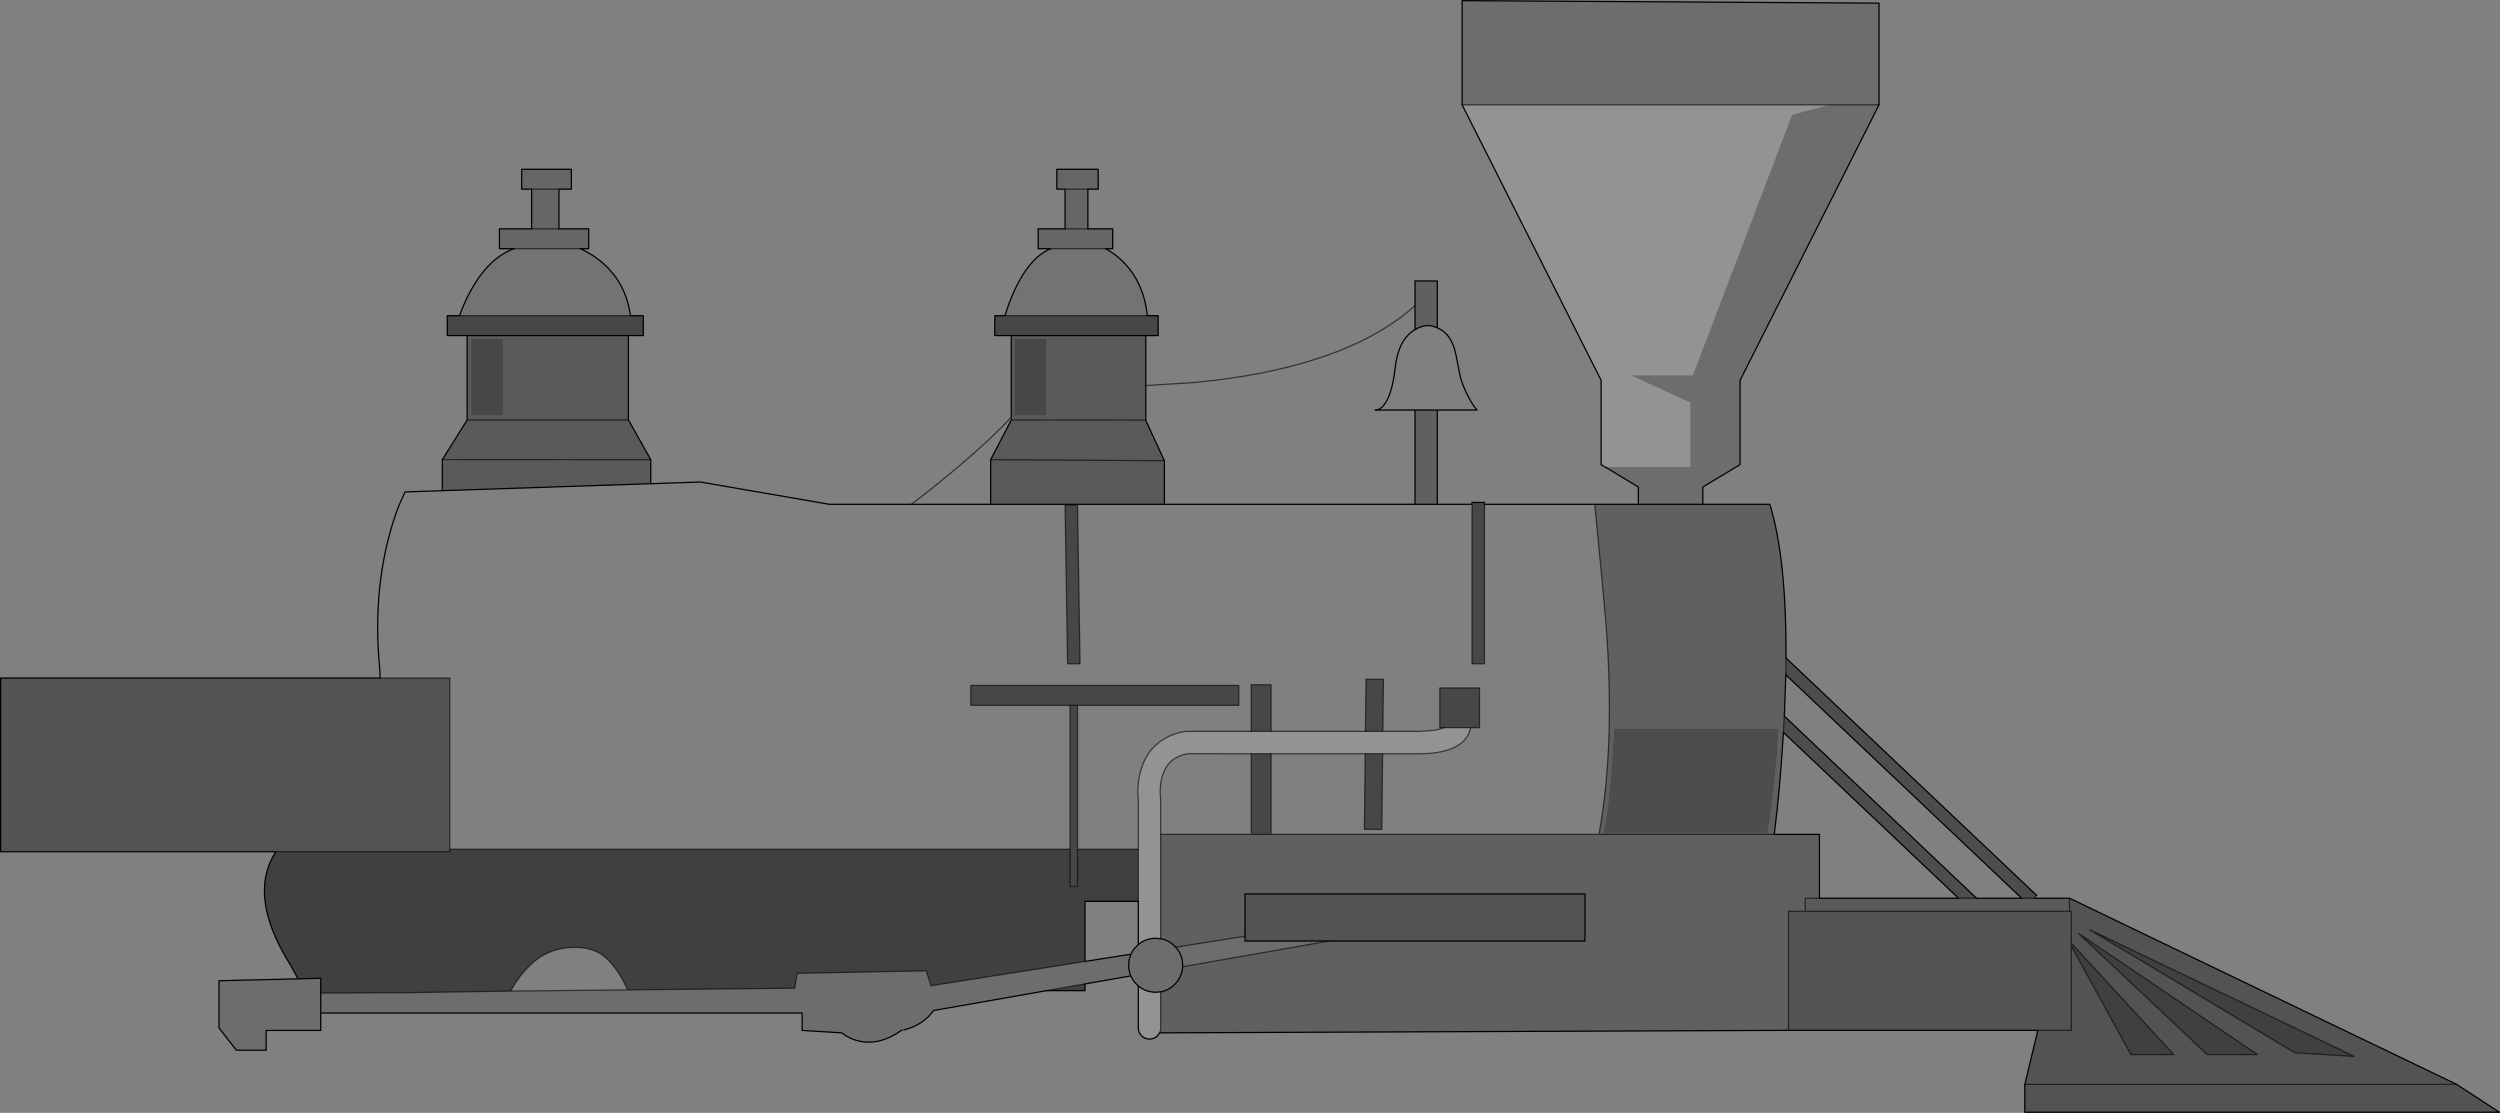 <?xml version="1.0" encoding="UTF-8" standalone="no"?>
<svg xmlns:xlink="http://www.w3.org/1999/xlink" height="886.0px" width="1990.35px" xmlns="http://www.w3.org/2000/svg">
  <rect width="100%" height="100%" fill="#808080" stroke="none"/>
  <g transform="matrix(1.0, 0.0, 0.0, 1.0, 0.5, 0.5)">
    <path d="M1163.55 82.95 L1163.55 0.0 1495.45 2.0 1495.45 82.95 1384.85 302.25 1384.85 369.4 1355.2 387.2 1355.2 401.0 1303.85 401.0 1303.85 387.2 1278.25 371.8 1278.1 371.75 1277.5 371.35 1345.3 371.35 1345.3 320.0 1297.9 298.3 1347.3 298.3 1426.3 90.85 1456.3 82.95 1163.55 82.95 M905.75 784.4 L904.4 783.15 Q901.35 780.1 899.75 776.45 L863.3 782.85 832.7 788.2 742.75 804.0 Q736.6 812.65 726.25 817.1 723.0 818.5 719.7 819.3 L717.1 819.85 Q699.8 832.2 683.05 828.25 677.8 827.0 673.2 824.25 L669.7 821.8 638.1 819.85 638.1 806.0 254.85 806.0 254.85 819.85 211.4 819.85 211.4 835.65 187.7 835.65 173.85 817.85 173.85 780.3 236.8 778.8 254.85 778.35 254.85 790.15 324.0 789.8 406.0 788.55 499.4 787.6 632.2 786.25 634.15 774.4 736.85 772.4 740.8 784.25 863.3 764.95 899.9 759.2 Q901.45 755.7 904.4 752.8 L905.75 751.55 Q911.65 746.5 919.6 746.5 L923.55 746.85 Q929.95 747.95 934.75 752.8 L935.5 753.6 990.7 744.9 990.7 748.7 1057.65 748.7 941.05 769.2 Q940.6 777.3 934.75 783.15 929.95 788.0 923.55 789.15 L919.6 789.45 Q911.65 789.45 905.75 784.4 M1495.45 82.95 L1456.3 82.95 1495.45 82.95 M899.9 759.2 Q898.1 763.2 898.1 767.95 898.1 772.55 899.75 776.45 898.1 772.55 898.1 767.95 898.1 763.2 899.9 759.2 M941.05 769.2 L941.05 767.95 Q941.05 759.6 935.5 753.6 941.05 759.6 941.05 767.95 L941.05 769.2 M254.85 806.0 L254.85 790.15 254.85 806.0" fill="#000000" fill-opacity="0.149" fill-rule="evenodd" stroke="none"/>
    <path d="M922.7 821.8 L920.95 824.15 Q918.35 826.75 914.65 826.75 911.0 826.75 908.35 824.15 905.75 821.55 905.75 817.85 L905.75 784.4 Q911.65 789.45 919.6 789.45 L923.55 789.15 923.55 817.85 Q923.55 820.0 922.7 821.8 M1278.1 371.75 L1274.2 369.4 1274.2 302.25 1163.55 82.95 1456.3 82.95 1426.3 90.85 1347.3 298.3 1297.9 298.3 1345.3 320.0 1345.3 371.35 1277.5 371.35 1278.1 371.75 M923.55 663.75 L923.55 746.85 919.6 746.5 Q911.65 746.5 905.75 751.55 L905.75 717.1 905.75 675.6 905.75 636.7 Q905.4 632.7 905.4 629.8 905.4 625.65 905.9 621.75 907.1 611.7 911.45 603.45 915.55 595.45 923.1 589.9 931.6 583.65 942.8 581.9 L944.3 581.75 995.65 581.75 1011.45 581.75 1086.6 581.75 1100.45 581.75 1126.05 581.75 1126.55 581.8 1129.55 581.85 1141.6 580.85 Q1146.6 579.95 1149.3 578.8 L1170.3 578.8 Q1169.7 582.4 1167.7 585.7 1165.65 589.0 1162.65 591.3 1158.0 594.95 1150.65 597.1 1141.6 599.6 1129.55 599.6 L1100.25 599.6 1086.4 599.6 1011.45 599.6 995.65 599.6 945.1 599.55 Q937.9 600.95 933.4 604.3 929.8 607.0 927.1 611.8 925.1 615.5 924.1 620.6 L923.95 621.2 Q923.15 625.5 923.15 629.8 L923.3 633.65 923.55 636.1 923.55 663.75" fill="#ffffff" fill-opacity="0.149" fill-rule="evenodd" stroke="none"/>
    <path d="M1355.2 401.0 L1408.55 401.0 Q1421.9 444.9 1421.4 523.35 L1421.35 528.6 1421.25 536.75 1420.1 569.3 1420.05 569.65 1419.9 572.4 1419.85 573.3 1419.4 581.45 1419.35 582.6 1419.25 584.0 Q1416.7 627.25 1412.05 663.75 L1448.05 663.75 1448.05 714.6 1436.7 714.6 1436.7 725.0 1423.35 725.0 1423.35 819.8 922.7 821.8 Q923.55 820.0 923.55 817.85 L923.55 789.15 Q929.95 788.0 934.75 783.15 940.6 777.3 941.05 769.2 L1057.65 748.7 1261.35 748.7 1261.35 711.2 990.7 711.2 990.7 744.9 935.5 753.6 934.75 752.8 Q929.95 747.95 923.55 746.85 L923.55 663.75 995.65 663.75 1011.45 663.75 1272.55 663.75 1412.05 663.75 1272.55 663.75 Q1285.7 591.4 1277.95 494.6 1276.2 472.75 1269.15 401.0 L1303.85 401.0 1355.2 401.0 M1126.05 242.85 L1126.05 223.2 1143.8 223.2 1143.8 260.45 Q1141.1 259.3 1137.9 258.75 1132.25 258.25 1126.05 261.9 L1126.05 242.85 M1143.8 325.95 L1143.8 401.0 1126.05 401.0 1126.05 325.95 1143.8 325.95 M1409.9 641.5 Q1413.6 613.45 1415.55 579.85 L1284.55 579.85 1282.65 610.6 Q1280.0 644.95 1276.2 662.8 L1406.6 662.8 Q1408.05 655.5 1409.9 641.5" fill="#000000" fill-opacity="0.247" fill-rule="evenodd" stroke="none"/>
    <path d="M1421.4 523.35 L1621.0 712.4 1618.9 714.6 1609.0 714.6 1421.25 536.75 1421.35 528.6 1421.4 523.35 M1419.35 582.6 L1419.4 581.45 1419.85 573.3 1419.9 572.4 1420.05 569.65 1573.1 714.6 1558.75 714.6 1419.35 582.6 M1409.9 641.5 Q1408.05 655.5 1406.6 662.8 L1276.2 662.8 Q1280.0 644.95 1282.65 610.6 L1284.55 579.85 1415.55 579.85 Q1413.6 613.45 1409.9 641.5" fill="#000000" fill-opacity="0.4" fill-rule="evenodd" stroke="none"/>
    <path d="M1618.9 714.6 L1647.1 714.6 1647.1 725.0 1436.7 725.0 1436.7 714.6 1448.05 714.6 1558.75 714.6 1573.1 714.6 1609.0 714.6 1618.9 714.6 M351.65 390.15 L351.65 365.45 351.7 365.4 371.4 333.85 371.4 266.65 499.8 266.65 499.8 333.8 517.6 365.5 517.6 384.6 351.65 390.15 M804.65 331.7 L804.65 266.65 911.7 266.65 911.7 306.45 911.7 333.95 804.65 333.85 911.7 333.95 911.7 334.2 926.5 366.3 788.2 365.45 926.5 366.3 926.5 401.0 788.2 401.0 788.2 365.45 804.65 333.85 804.65 331.7 M807.25 269.4 L807.25 330.15 832.45 330.15 832.45 269.4 807.25 269.4 M399.85 269.4 L374.65 269.4 374.65 330.15 399.85 330.15 399.85 269.4 M371.4 333.85 L499.8 333.85 499.8 333.8 499.8 333.85 371.4 333.85 M517.6 365.5 L351.7 365.4 517.6 365.5" fill="#000000" fill-opacity="0.298" fill-rule="evenodd" stroke="none"/>
    <path d="M1647.1 714.6 L1955.3 862.8 1989.35 885.0 1611.55 885.0 1611.55 862.8 1621.9 819.8 1423.35 819.8 1423.35 725.0 1436.7 725.0 1647.1 725.0 1647.1 714.6 M219.25 677.6 L0.0 677.6 0.0 539.3 302.15 539.3 357.6 539.3 357.6 675.6 357.6 677.6 219.25 677.6 M990.7 744.9 L990.7 711.2 1261.35 711.2 1261.35 748.7 1057.65 748.7 990.7 748.7 990.7 744.9 M1648.55 750.4 L1648.55 725.0 1647.1 725.0 1648.55 725.0 1648.55 750.4 1648.55 752.6 1696.0 839.1 1730.05 839.1 1648.55 750.4 M1621.9 819.8 L1648.55 819.8 1648.55 752.6 1648.55 819.8 1621.9 819.8 M1873.8 840.55 L1663.4 739.8 1826.35 837.6 1873.8 840.55 M1756.75 839.1 L1796.75 839.1 1654.5 742.8 1756.75 839.1 M1611.55 862.8 L1955.3 862.8 1611.55 862.8" fill="#000000" fill-opacity="0.349" fill-rule="evenodd" stroke="none"/>
    <path d="M863.3 782.85 L863.3 788.2 832.7 788.2 863.3 782.85 M236.8 778.8 L231.15 768.45 Q201.55 721.55 213.4 688.95 215.65 682.8 219.25 677.6 L357.6 677.6 357.6 675.6 851.4 675.6 851.4 705.25 857.35 705.25 857.35 675.6 905.75 675.6 905.75 717.1 863.3 717.1 863.3 764.95 740.8 784.25 736.85 772.4 634.15 774.4 632.2 786.25 499.4 787.6 494.2 777.6 Q487.5 766.45 480.05 760.55 470.55 753.05 454.35 753.8 437.05 754.6 424.75 765.0 416.75 771.8 410.05 781.7 L406.0 788.55 324.0 789.8 254.85 790.15 254.85 778.35 236.8 778.8 M1648.55 750.4 L1730.05 839.1 1696.0 839.1 1648.55 752.6 1648.55 750.4 M1873.8 840.55 L1826.35 837.6 1663.4 739.8 1873.8 840.55 M1756.75 839.1 L1654.5 742.8 1796.75 839.1 1756.75 839.1" fill="#000000" fill-opacity="0.498" fill-rule="evenodd" stroke="none"/>
    <path d="M408.9 197.5 L397.1 197.5 397.1 181.7 422.75 181.7 422.75 150.1 414.85 150.1 414.85 134.3 454.4 134.3 454.4 150.1 444.5 150.1 444.5 181.7 468.2 181.7 468.2 197.5 461.3 197.5 408.9 197.5 M835.95 197.5 L826.05 197.5 826.05 181.7 847.45 181.7 847.45 150.1 840.9 150.1 840.9 134.3 873.8 134.3 873.8 150.1 865.6 150.1 865.6 181.7 885.35 181.7 885.35 197.5 879.55 197.5 835.95 197.5 M847.45 150.1 L865.6 150.1 847.45 150.1 M865.6 181.7 L847.45 181.7 865.6 181.7 M444.5 181.7 L422.75 181.7 444.5 181.7 M422.75 150.1 L444.5 150.1 422.75 150.1" fill="#000000" fill-opacity="0.2" fill-rule="evenodd" stroke="none"/>
    <path d="M365.35 250.85 L365.45 250.55 Q369.45 239.45 374.85 229.85 389.3 204.3 408.9 197.5 L461.3 197.5 462.9 198.15 Q470.8 201.85 477.6 207.4 497.9 224.0 501.4 250.85 L365.35 250.85 M799.6 250.85 L799.7 250.55 Q803.05 239.45 807.55 229.85 819.6 204.3 835.95 197.5 L879.55 197.5 880.9 198.15 Q887.5 201.85 893.15 207.4 910.05 224.0 912.95 250.85 L799.6 250.85" fill="#000000" fill-opacity="0.098" fill-rule="evenodd" stroke="none"/>
    <path d="M371.4 266.65 L355.6 266.65 355.6 250.85 365.35 250.85 501.4 250.85 511.65 250.85 511.65 266.65 499.8 266.65 371.4 266.65 M804.65 266.65 L791.5 266.65 791.5 250.85 799.6 250.85 912.95 250.85 921.55 250.85 921.55 266.65 911.7 266.65 804.65 266.65 M1171.45 401.0 L1171.45 399.5 1181.35 399.5 1181.35 401.0 1181.35 527.95 1171.45 527.95 1171.45 401.0 M1011.45 663.75 L995.65 663.75 995.65 599.6 1011.45 599.6 1011.45 663.75 M807.25 269.4 L832.45 269.4 832.45 330.15 807.25 330.15 807.25 269.4 M857.35 401.5 L859.35 527.95 849.45 527.95 847.45 401.5 857.35 401.5 M851.4 561.05 L857.35 561.05 851.4 561.05 772.4 561.05 772.4 545.2 985.75 545.2 985.75 561.05 857.35 561.05 857.35 675.6 857.35 705.25 851.4 705.25 851.4 675.6 851.4 561.05 M995.65 581.75 L995.65 544.65 1011.45 544.65 1011.45 581.75 995.65 581.75 M1086.6 581.75 L1087.05 540.2 1100.9 540.35 1100.45 581.75 1086.6 581.75 M1149.3 578.8 L1145.8 578.8 1145.8 547.2 1177.4 547.2 1177.4 578.8 1170.3 578.8 1149.3 578.8 M1100.25 599.6 L1099.6 659.85 1085.75 659.7 1086.4 599.6 1100.25 599.6 M399.85 269.4 L399.85 330.15 374.65 330.15 374.65 269.4 399.85 269.4" fill="#000000" fill-opacity="0.447" fill-rule="evenodd" stroke="none"/>
    <path d="M302.15 539.3 L301.75 530.9 Q296.5 476.25 308.75 428.25 312.55 413.25 317.65 400.7 L322.0 391.15 351.65 390.15 517.6 384.6 557.1 383.25 659.8 401.0 725.0 401.0 788.2 401.0 926.5 401.0 1126.05 401.0 1143.8 401.0 1171.45 401.0 1171.45 527.95 1181.35 527.95 1181.35 401.0 1269.15 401.0 Q1276.2 472.75 1277.95 494.6 1285.7 591.4 1272.55 663.75 L1011.45 663.75 1011.45 599.6 1086.4 599.6 1085.75 659.7 1099.6 659.85 1100.25 599.6 1129.55 599.6 Q1141.6 599.6 1150.65 597.1 1158.0 594.95 1162.65 591.3 1165.65 589.0 1167.7 585.7 1169.7 582.4 1170.3 578.8 L1177.4 578.8 1177.4 547.2 1145.8 547.2 1145.8 578.8 1149.3 578.8 Q1146.6 579.95 1141.6 580.85 L1129.55 581.85 1126.55 581.8 1126.05 581.75 1100.45 581.75 1100.9 540.35 1087.05 540.2 1086.6 581.75 1011.45 581.75 1011.45 544.65 995.65 544.65 995.65 581.75 944.3 581.75 942.8 581.9 Q931.6 583.65 923.1 589.9 915.55 595.45 911.45 603.45 907.1 611.7 905.9 621.75 905.4 625.65 905.4 629.8 905.4 632.7 905.75 636.7 L905.75 675.6 857.35 675.6 857.35 561.05 985.75 561.05 985.75 545.2 772.4 545.2 772.4 561.05 851.4 561.05 851.4 675.6 357.6 675.6 357.6 539.3 302.15 539.3 M1143.8 260.45 Q1153.6 264.65 1157.4 277.05 1158.65 281.1 1160.4 291.0 1162.0 300.0 1163.55 304.2 1167.25 314.1 1171.7 321.0 1173.95 324.45 1175.4 325.95 L1143.8 325.95 1126.05 325.95 1094.4 325.95 1096.3 325.7 Q1098.65 324.95 1100.85 322.5 1107.75 314.55 1110.25 292.35 1112.7 270.15 1125.55 262.2 L1126.05 261.9 Q1132.25 258.25 1137.9 258.75 1141.1 259.3 1143.8 260.45 M995.65 663.75 L923.55 663.75 923.55 636.1 923.3 633.65 923.15 629.8 Q923.15 625.5 923.95 621.2 L924.1 620.6 Q925.1 615.5 927.1 611.8 929.8 607.0 933.4 604.3 937.9 600.95 945.1 599.55 L995.65 599.6 995.65 663.75 M857.35 401.5 L847.45 401.5 849.45 527.95 859.35 527.95 857.35 401.5" fill="#ffffff" fill-opacity="0.0" fill-rule="evenodd" stroke="none"/>
    <path d="M1163.55 82.95 L1163.55 0.0 1495.45 2.0 1495.45 82.95 1384.85 302.25 1384.85 369.4 1355.2 387.2 1355.2 401.0 1408.55 401.0 Q1421.9 444.9 1421.4 523.35 L1621.0 712.4 M1618.9 714.6 L1647.1 714.6 1955.3 862.8 1989.35 885.0 1611.55 885.0 1611.55 862.8 1621.9 819.8 1423.35 819.8 922.7 821.8 M905.75 784.4 L904.4 783.15 Q901.35 780.1 899.75 776.45 L863.3 782.85 863.3 788.2 832.7 788.2 742.75 804.0 Q736.6 812.65 726.25 817.1 723.0 818.5 719.7 819.3 M717.1 819.85 Q699.8 832.2 683.05 828.25 677.8 827.0 673.2 824.25 L669.7 821.8 638.1 819.85 638.1 806.0 254.85 806.0 254.85 819.85 211.4 819.85 211.4 835.65 187.7 835.65 173.85 817.85 173.85 780.3 236.8 778.8 231.15 768.45 Q201.55 721.55 213.4 688.95 215.65 682.8 219.25 677.6 L0.0 677.6 0.0 539.3 302.15 539.3 301.75 530.9 Q296.5 476.25 308.75 428.25 312.55 413.25 317.65 400.7 L322.0 391.15 351.65 390.15 351.65 365.45 M351.7 365.4 L371.4 333.85 371.4 266.65 355.6 266.65 355.6 250.85 365.35 250.85 365.45 250.55 Q369.45 239.45 374.85 229.85 389.3 204.3 408.9 197.5 L397.1 197.5 397.1 181.7 422.75 181.7 422.75 150.1 414.85 150.1 414.85 134.3 454.4 134.3 454.4 150.1 444.5 150.1 444.5 181.7 468.2 181.7 468.2 197.5 461.3 197.5 M462.9 198.15 Q470.8 201.85 477.6 207.4 497.9 224.0 501.4 250.85 L511.65 250.85 511.65 266.65 499.8 266.65 499.8 333.8 517.6 365.5 517.6 384.6 557.1 383.25 659.8 401.0 725.0 401.0 788.2 401.0 788.2 365.45 804.65 333.85 M804.65 331.7 L804.65 266.65 791.5 266.65 791.5 250.85 799.6 250.85 799.7 250.55 Q803.05 239.45 807.55 229.85 819.6 204.3 835.95 197.5 L826.05 197.5 826.05 181.7 847.45 181.7 847.45 150.1 840.9 150.1 840.9 134.3 873.8 134.3 873.8 150.1 865.6 150.1 865.6 181.7 885.35 181.7 885.35 197.5 879.55 197.5 M880.9 198.15 Q887.5 201.85 893.15 207.4 910.05 224.0 912.95 250.85 L921.55 250.85 921.55 266.65 911.7 266.65 911.7 306.45 911.7 333.95 M1126.05 242.85 L1126.05 223.2 1143.8 223.2 1143.8 260.45 Q1153.6 264.65 1157.4 277.05 1158.65 281.1 1160.4 291.0 1162.0 300.0 1163.55 304.2 1167.25 314.1 1171.7 321.0 1173.95 324.45 1175.4 325.95 L1143.8 325.95 1143.8 401.0 1171.45 401.0 M1171.45 399.5 L1181.35 399.5 M1181.35 401.0 L1269.15 401.0 1303.85 401.0 1303.85 387.2 1278.25 371.8 M1278.1 371.75 L1274.2 369.4 1274.2 302.25 1163.55 82.95 M1303.85 401.0 L1355.2 401.0 M1420.05 569.65 L1420.1 569.3 1421.25 536.75 1609.0 714.6 1573.1 714.6 1420.05 569.65 M1419.35 582.6 L1558.75 714.6 1448.05 714.6 1448.05 663.75 1412.05 663.75 Q1416.7 627.25 1419.25 584.0 M923.55 746.85 Q929.95 747.95 934.75 752.8 L935.5 753.6 Q941.05 759.6 941.05 767.95 L941.05 769.2 Q940.6 777.3 934.75 783.15 929.95 788.0 923.55 789.15 L919.6 789.45 Q911.65 789.45 905.75 784.4 M990.7 744.9 L990.7 711.2 1261.35 711.2 1261.35 748.7 1057.65 748.7 990.7 748.7 990.7 744.9 M1096.3 325.7 Q1098.65 324.95 1100.85 322.5 1107.75 314.55 1110.25 292.35 1112.7 270.15 1125.55 262.2 L1126.05 261.9 1126.05 242.85 M1126.05 325.95 L1094.4 325.95 M1143.8 260.45 Q1141.1 259.3 1137.9 258.75 1132.25 258.25 1126.05 261.9 M1126.05 325.95 L1143.8 325.95 M926.5 366.3 L911.7 334.2 M911.7 266.65 L804.65 266.65 M863.3 764.95 L863.3 717.1 905.75 717.1 M905.75 751.55 Q911.65 746.5 919.6 746.5 L923.55 746.85 M863.3 764.95 L899.9 759.2 Q901.45 755.7 904.4 752.8 L905.75 751.55 M899.75 776.45 Q898.1 772.55 898.1 767.95 898.1 763.2 899.9 759.2 M788.2 401.0 L926.5 401.0 926.5 366.3 M1143.8 401.0 L1126.05 401.0 926.5 401.0 M1126.05 401.0 L1126.05 325.95 M499.8 266.65 L371.4 266.65 M517.6 384.6 L351.65 390.15 M254.85 790.15 L254.85 778.35 236.8 778.8 M254.85 790.15 L254.85 806.0" fill="none" stroke="#000000" stroke-linecap="round" stroke-linejoin="round" stroke-width="1.0"/>
    <path d="M1621.0 712.4 L1618.9 714.6 1609.0 714.6 M719.7 819.3 L717.1 819.85 M351.65 365.45 L351.7 365.4 M461.3 197.5 L462.9 198.15 M725.0 401.0 L731.0 396.45 Q748.0 383.35 763.25 370.4 788.75 348.75 804.65 331.7 L804.65 333.85 911.7 333.95 911.7 334.2 M879.55 197.5 L880.9 198.15 M911.7 306.45 L948.25 304.2 Q1006.6 299.0 1050.8 284.2 1097.5 268.55 1126.05 242.85 M1171.45 401.0 L1171.45 399.5 M1181.35 399.5 L1181.35 401.0 1181.35 527.95 1171.45 527.95 1171.45 401.0 M1163.55 82.95 L1456.3 82.95 1495.45 82.95 M1421.25 536.75 L1421.35 528.6 1421.4 523.35 M1419.35 582.6 L1419.4 581.45 1419.85 573.3 1419.9 572.4 1420.05 569.65 M1419.25 584.0 L1419.35 582.6 M1558.75 714.6 L1573.1 714.6 M1412.05 663.75 L1272.55 663.75 1011.45 663.75 995.65 663.75 923.55 663.75 M935.5 753.6 L990.7 744.9 M1057.65 748.7 L941.05 769.2 M1436.7 725.0 L1436.7 714.6 1448.05 714.6 M1423.35 819.8 L1423.35 725.0 1436.7 725.0 1647.1 725.0 1647.1 714.6 M1647.1 725.0 L1648.55 725.0 1648.55 750.4 1730.05 839.1 1696.0 839.1 1648.55 752.6 1648.55 819.8 1621.9 819.8 M1648.55 750.4 L1648.55 752.6 M1873.8 840.55 L1663.4 739.8 1826.35 837.6 1873.8 840.55 M1756.75 839.1 L1654.5 742.8 1796.75 839.1 1756.75 839.1 M1955.3 862.8 L1611.55 862.8 M1094.4 325.95 L1096.3 325.7 M865.6 150.1 L847.45 150.1 M835.95 197.5 L879.55 197.5 M847.45 181.7 L865.6 181.7 M799.6 250.85 L912.95 250.85 M857.35 401.5 L859.35 527.95 849.45 527.95 847.45 401.5 857.35 401.5 M857.35 561.05 L851.4 561.05 851.4 675.6 851.4 705.25 857.35 705.25 857.35 675.6 857.35 561.05 985.75 561.05 985.75 545.2 772.4 545.2 772.4 561.05 851.4 561.05 M995.65 581.75 L995.65 544.65 1011.45 544.65 1011.45 581.75 M1086.6 581.75 L1087.05 540.2 1100.9 540.35 1100.45 581.75 M1149.3 578.8 L1145.8 578.8 1145.8 547.2 1177.4 547.2 1177.4 578.8 1170.3 578.8 1149.3 578.8 M1100.25 599.6 L1099.6 659.85 1085.75 659.7 1086.4 599.6 M1011.45 599.6 L1011.45 663.75 M499.4 787.6 L632.2 786.25 634.15 774.4 736.85 772.4 740.8 784.25 863.3 764.95 M905.75 675.6 L857.35 675.6 M832.7 788.2 L863.3 782.85 M1272.55 663.75 Q1285.7 591.4 1277.95 494.6 1276.2 472.75 1269.15 401.0 M995.65 599.6 L995.65 663.75 M444.5 150.1 L422.75 150.1 M422.75 181.7 L444.5 181.7 M408.9 197.5 L461.3 197.5 M499.8 333.8 L499.8 333.85 371.4 333.85 M365.35 250.85 L501.4 250.85 M357.6 675.6 L357.6 677.6 219.25 677.6 M406.0 788.55 L410.05 781.7 Q416.75 771.8 424.75 765.0 437.05 754.6 454.35 753.8 470.55 753.05 480.05 760.55 487.5 766.45 494.2 777.6 L499.4 787.6 406.0 788.55 324.0 789.8 254.85 790.15 M302.15 539.3 L357.6 539.3 357.6 675.6 851.4 675.6" fill="none" stroke="#000000" stroke-linecap="round" stroke-linejoin="round" stroke-opacity="0.6" stroke-width="1.0"/>
    <path d="M923.55 663.75 L923.55 746.85 M923.55 789.15 L923.55 817.85 Q923.55 820.0 922.7 821.8 M788.2 365.45 L926.5 366.3 M905.75 675.6 L905.75 636.7 Q905.4 632.7 905.4 629.8 905.4 625.65 905.9 621.75 907.1 611.7 911.45 603.45 915.55 595.45 923.1 589.9 931.6 583.65 942.8 581.9 L944.3 581.75 995.65 581.75 1011.45 581.75 1086.6 581.75 1100.45 581.75 1126.05 581.75 1126.55 581.8 1129.55 581.85 1141.6 580.85 Q1146.6 579.95 1149.3 578.8 M1170.3 578.8 Q1169.7 582.4 1167.7 585.7 1165.65 589.0 1162.65 591.3 1158.0 594.95 1150.65 597.1 1141.6 599.6 1129.55 599.6 L1100.25 599.6 1086.4 599.6 1011.45 599.6 995.65 599.6 945.1 599.55 Q937.9 600.95 933.4 604.3 929.8 607.0 927.1 611.8 925.1 615.5 924.1 620.6 L923.95 621.2 Q923.15 625.5 923.15 629.8 L923.3 633.65 923.55 636.1 923.55 663.75 M905.75 717.1 L905.75 675.6 M351.7 365.4 L517.6 365.5" fill="none" stroke="#000000" stroke-linecap="butt" stroke-linejoin="miter-clip" stroke-miterlimit="10.0" stroke-opacity="0.6" stroke-width="1.0"/>
    <path d="M922.7 821.8 L920.95 824.15 Q918.35 826.75 914.65 826.75 911.0 826.75 908.35 824.15 905.75 821.55 905.75 817.85 L905.75 784.4 M905.75 751.55 L905.75 717.1" fill="none" stroke="#000000" stroke-linecap="butt" stroke-linejoin="miter-clip" stroke-miterlimit="10.0" stroke-width="1.0"/>
  </g>
</svg>
